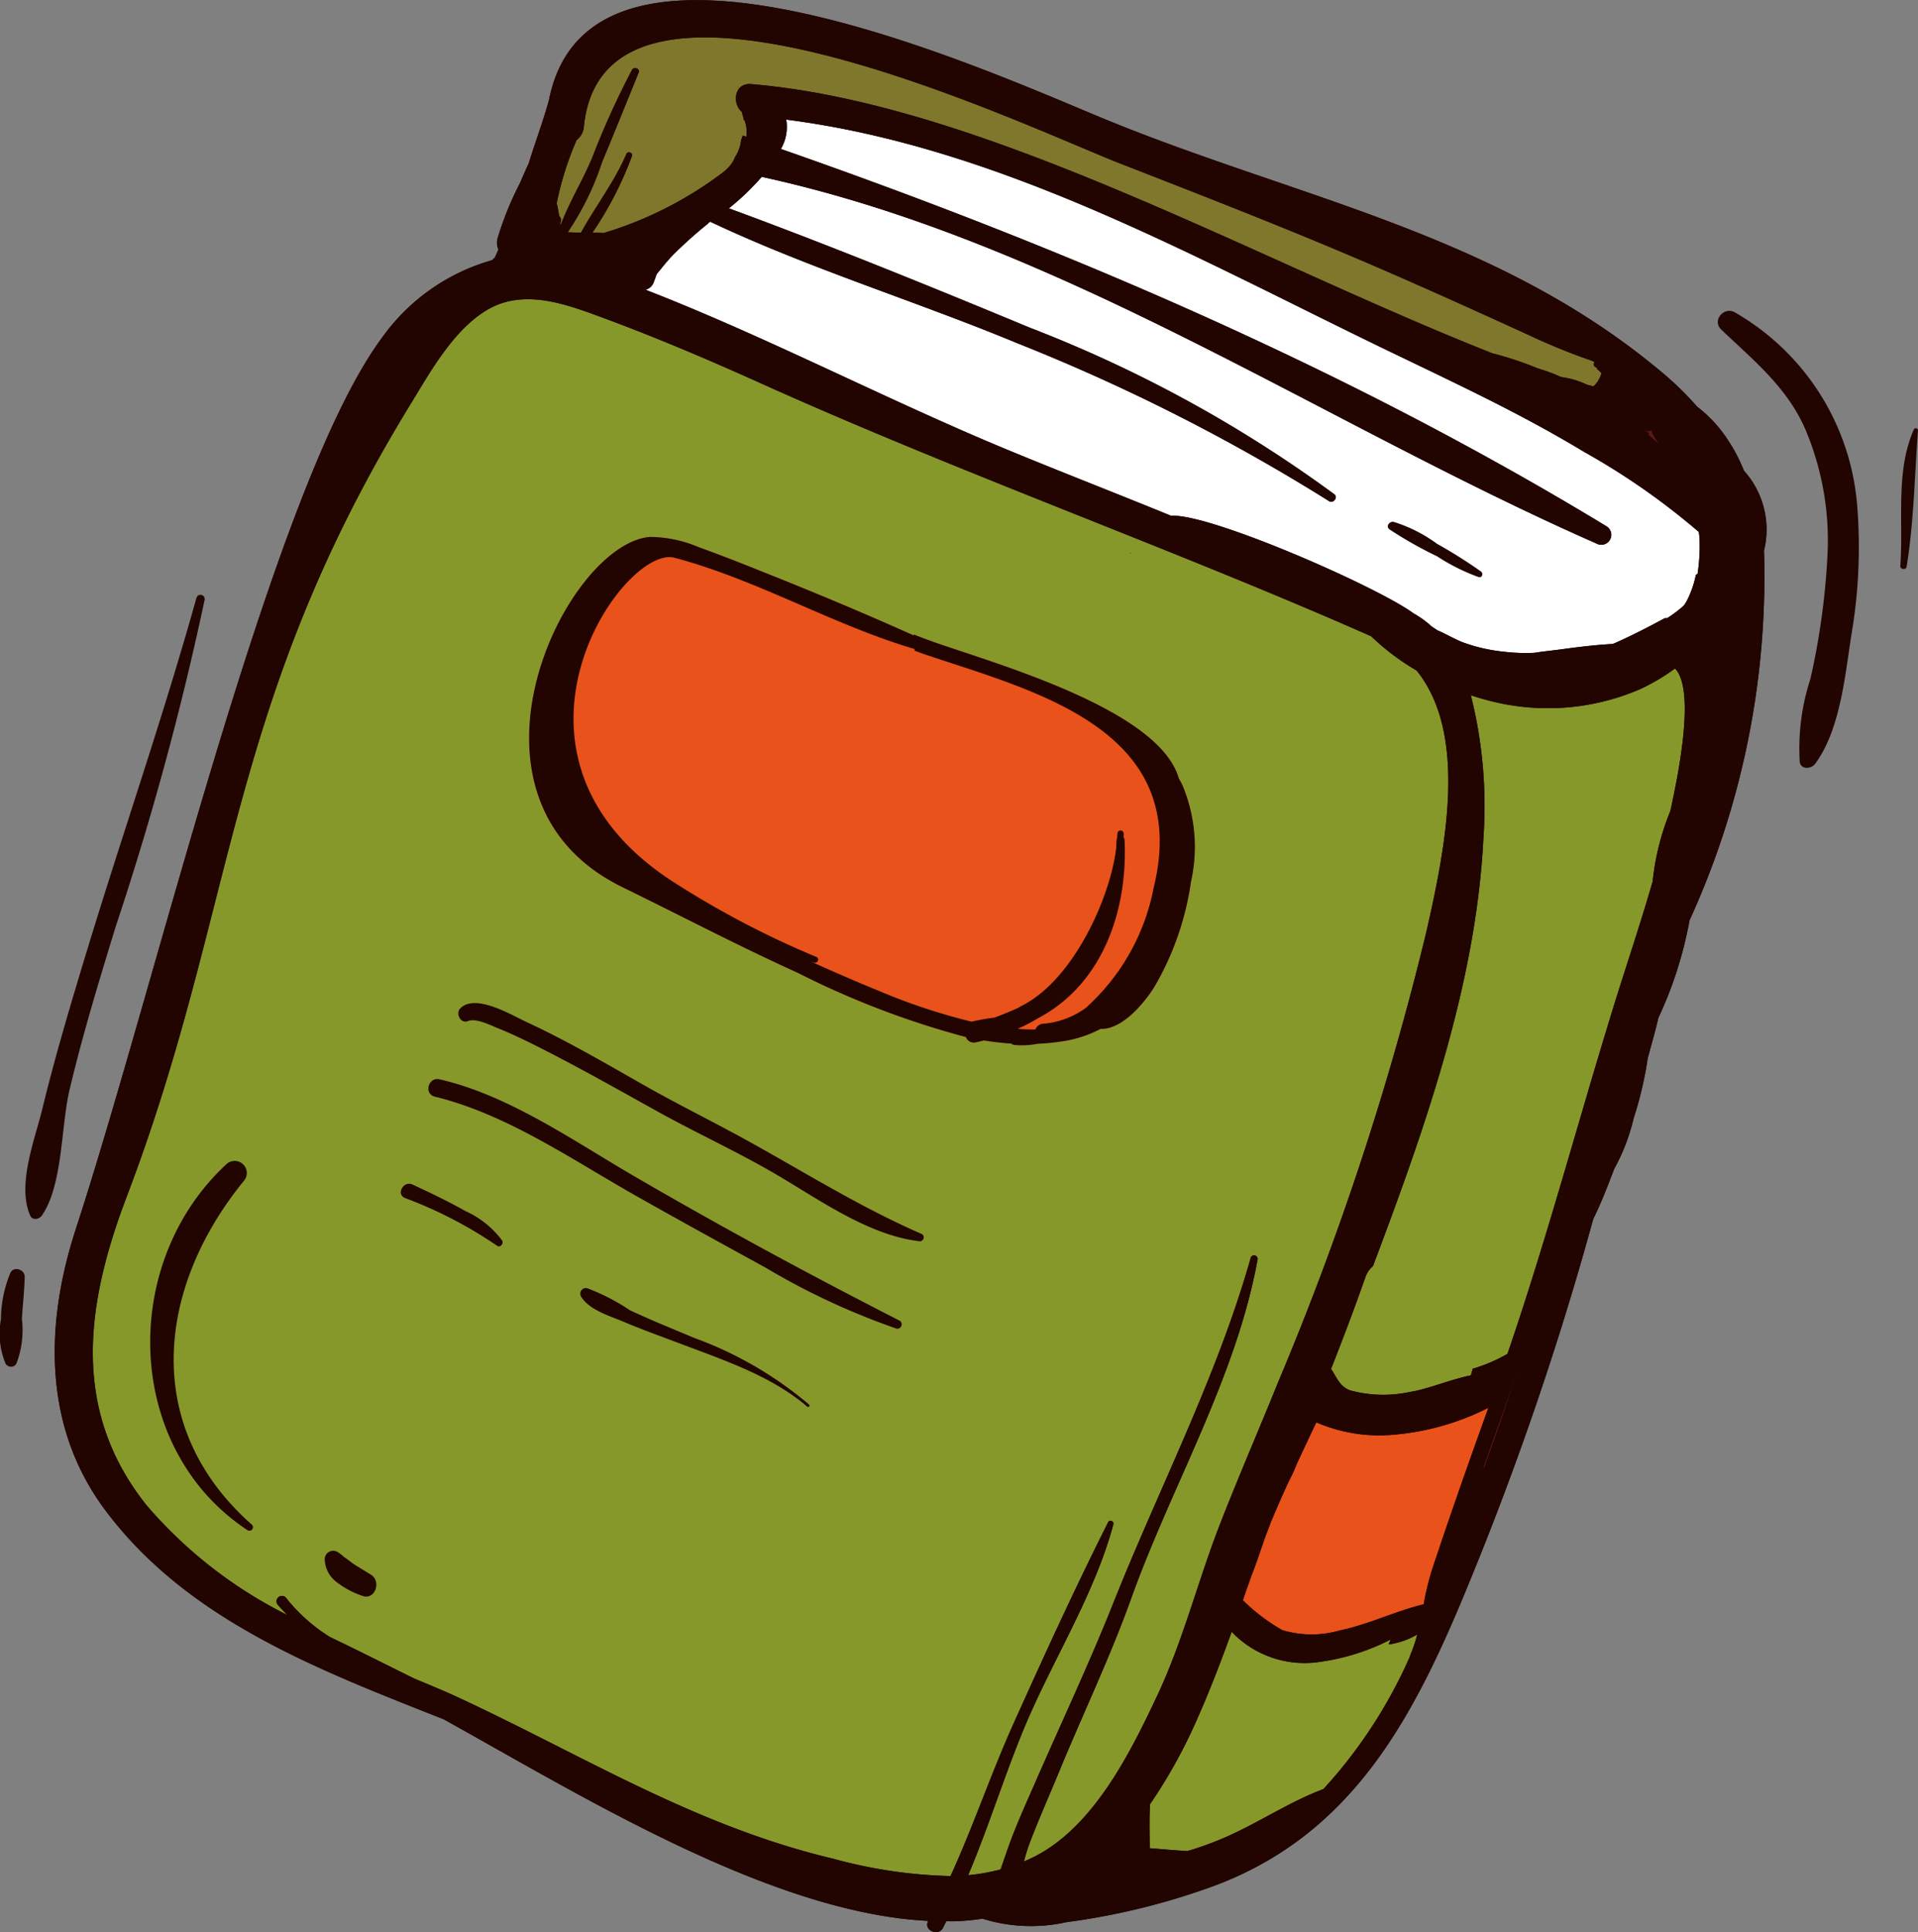 <svg xmlns="http://www.w3.org/2000/svg" id="prefix__Group_13735" width="87.531" height="88.162" data-name="Group 13735" viewBox="0 0 87.531 88.162">
    <rect x="0" y="0" width="87.531" height="88.162" fill="#808080" stroke="none"/>
    <defs>
        <style>
            .prefix__cls-1{fill:#220501}.prefix__cls-1,.prefix__cls-2,.prefix__cls-3,.prefix__cls-4{fill-rule:evenodd}.prefix__cls-2{fill:#87982a}.prefix__cls-3{fill:#e9521a}.prefix__cls-4{fill:#5d1913}
        </style>
    </defs>
    <path id="prefix__Path_7367" d="M377.44 280.535c3.73-11.43 9.026-34.058 14-40.713a9.247 9.247 0 0 1 5-3.506.719.719 0 0 1 .118-.11c.062-.121.116-.249.17-.375a.792.792 0 0 1-.041-.5 14.589 14.589 0 0 1 1.023-2.528c.128-.3.263-.605.4-.9.3-.978.667-1.94.934-2.926 1.952-9.736 20.534-1.052 25.625 1.012 8.68 3.521 17.562 5.15 25 11.312a14.721 14.721 0 0 1 1.767 1.7 6.055 6.055 0 0 1 1.273 1.332c.008.009.019.013.027.024l.033.062a7.509 7.509 0 0 1 .8 1.5 4.018 4.018 0 0 1 .917 3.652 37.739 37.739 0 0 1-3.4 16.871 18.094 18.094 0 0 1-1.427 4.46c-.106.484-.244.963-.369 1.424l-.11.4a16.682 16.682 0 0 1-.644 2.745 9 9 0 0 1-.887 2.311c-.284.747-.59 1.547-.957 2.286a143.757 143.757 0 0 1-5.957 17.305c-2.395 5.73-5.177 10.771-11.226 13.081a31.55 31.55 0 0 1-6.845 1.7 7.466 7.466 0 0 1-3.848-.158 10.484 10.484 0 0 1-1.226.118c-.139.005-.279 0-.419 0-.057.1-.106.213-.164.317-.2.364-.843.118-.686-.286l.022-.048c-7.161-.353-15.774-5.684-22.112-9.2-5.765-2.278-11.733-4.542-15.475-9.583-2.82-3.803-2.722-8.467-1.316-12.779z" class="prefix__cls-1" data-name="Path 7367" transform="translate(-373.983 -224.443)"/>
    <path id="prefix__Path_7368" d="M380.551 292.183a20.508 20.508 0 0 0 6.42 5.005c-.139-.148-.281-.293-.419-.45a.247.247 0 1 1 .388-.3 7.836 7.836 0 0 0 1.962 1.745c.282.14.566.276.846.411s1.51.746 3.007 1.49c.718.3 1.419.587 2.058.886 5.7 2.65 10.782 5.848 17.072 7.341a22.085 22.085 0 0 0 5.356.791c1.04-2.272 1.839-4.649 2.864-6.931 1.389-3.088 2.809-6.194 4.33-9.218.068-.135.277-.041.238.1-.879 3.26-2.793 6.214-4.083 9.322-.912 2.2-1.615 4.493-2.543 6.686a8.707 8.707 0 0 0 1.481-.263c.087-.269.185-.533.269-.782.373-1.092.855-2.146 1.317-3.2 1.189-2.724 2.463-5.422 3.562-8.186 2.083-5.234 4.729-10.309 6.265-15.742a.162.162 0 0 1 .312.085c-.984 5.4-3.929 10.328-5.767 15.458-.961 2.684-2.2 5.258-3.283 7.891-.451 1.091-.931 2.172-1.352 3.277a7.911 7.911 0 0 0-.259.837c.163-.07.326-.142.488-.225 2.683-1.365 4.349-4.7 5.578-7.308 1.191-2.522 1.858-5.229 2.865-7.818.847-2.18 1.782-4.325 2.657-6.492a133.965 133.965 0 0 0 6.782-20.6c.836-3.7 1.936-8.941-.448-11.9a10.835 10.835 0 0 1-2.075-1.565C427.4 248.53 417.717 245.1 408.4 240.9c-2.447-1.1-4.918-2.144-7.441-3.062-1.533-.559-3.266-1.1-4.786-.254-1.6.894-2.7 2.913-3.621 4.415-8.429 13.79-7.874 22.839-12.91 36.094-1.85 4.88-2.569 9.733.909 14.09z" class="prefix__cls-2" data-name="Path 7368" transform="translate(-373.862 -223.494)"/>
    <path id="prefix__Path_7369" d="M422.979 303.6c.571.045 1.149.1 1.722.131a14.841 14.841 0 0 0 1.833-.675c1.486-.666 2.847-1.581 4.371-2.154a22.159 22.159 0 0 0 3.926-6c.034-.1.067-.193.1-.267a6.725 6.725 0 0 0 .256-.787 3.5 3.5 0 0 1-1.311.454c.034-.075.069-.152.1-.225a10.143 10.143 0 0 1-3.447 1.049 4.6 4.6 0 0 1-3.809-1.4c-.489 1.349-1 2.69-1.584 4a23.716 23.716 0 0 1-2.142 3.866c-.041.674-.019 1.339-.015 2.008z" class="prefix__cls-2" data-name="Path 7369" transform="translate(-370.508 -219.265)"/>
    <path id="prefix__Path_7370" d="M435.556 291.636c.822-2.485 1.695-4.96 2.583-7.422a11.721 11.721 0 0 1-4.361 1.233 7.237 7.237 0 0 1-3.494-.566c-.3.628-.594 1.259-.888 1.887a7.935 7.935 0 0 1-.387.843c-.283.617-.558 1.237-.816 1.866-.017.049-.037.1-.055.147-.049.134-.1.265-.153.4-.22.608-.417 1.243-.661 1.852-.131.374-.268.745-.392 1.122a8.62 8.62 0 0 0 1.8 1.364 4.641 4.641 0 0 0 2.639.01c1.311-.272 2.514-.875 3.812-1.189a12.854 12.854 0 0 1 .373-1.547z" class="prefix__cls-3" data-name="Path 7370" transform="translate(-370.212 -219.976)"/>
    <path id="prefix__Path_7371" d="M437.178 287.1q.872-2.383 1.658-4.79c-.126.364-.249.731-.38 1.094q-.667 1.846-1.324 3.7a.221.221 0 0 1 .046-.004z" class="prefix__cls-4" data-name="Path 7371" transform="translate(-369.45 -220.118)"/>
    <path id="prefix__Path_7372" d="M443.4 268.805c.639-2.1 1.35-4.166 1.954-6.262a11.551 11.551 0 0 1 .806-3.21c.02-.1.045-.2.066-.3.166-.829 1.149-5.172.149-6.207a9.462 9.462 0 0 1-1.595.945 10.622 10.622 0 0 1-7.206.436c-.169-.047-.344-.1-.519-.161a20.721 20.721 0 0 1 .573 6.553c-.334 6.646-2.687 13.263-5.039 19.5a1.144 1.144 0 0 0-.347.508c-.49 1.407-1.023 2.8-1.566 4.186.263.366.369.782.866.973a5.761 5.761 0 0 0 2.763.067c.742-.109 1.792-.553 2.755-.753.026-.1.057-.2.081-.3a7.206 7.206 0 0 0 1.587-.68c1.73-5.046 3.11-10.194 4.672-15.295z" class="prefix__cls-2" data-name="Path 7372" transform="translate(-369.932 -222.322)"/>
    <path id="prefix__Path_7373" d="M449.49 250.337a.085.085 0 0 1 .086-.071 8.393 8.393 0 0 0 .091-1.667c-.009-.089-.019-.174-.032-.262a31.993 31.993 0 0 0-5.23-3.651c-3.146-1.906-6.505-3.422-9.8-5.03-8.45-4.115-17.158-8.927-26.616-10.134a1.993 1.993 0 0 1-.244 1.339c13.011 4.549 25.86 10.042 37.674 17.216a.455.455 0 0 1-.455.788c-12.61-5.546-24.456-13.753-38.093-16.731a11.477 11.477 0 0 1-1.5 1.437c4.614 1.695 9.206 3.568 13.744 5.45a59.754 59.754 0 0 1 13.89 7.6c.178.138-.052.433-.239.313a87.9 87.9 0 0 0-14.223-7.206c-4.622-1.917-9.493-3.408-14.023-5.547l-.081.054a.259.259 0 0 1-.033.043 20.18 20.18 0 0 0-1.552 1.386c-.279.282-.524.6-.779.91-.043.12-.083.242-.129.356a.546.546 0 0 1-.37.355h-.006c.145.059.294.118.434.172 5.447 2.156 10.654 4.883 16.066 7.125 2.478 1.025 4.994 2 7.488 3.02 1.726-.127 9.37 3.212 11.059 4.451a4.423 4.423 0 0 1 .818.59c.089.063.181.121.271.182.392.168.76.391 1.163.551a7.76 7.76 0 0 0 1.893.429 8.237 8.237 0 0 0 1.37.047c.464-.072.932-.116 1.351-.175.734-.1 1.478-.187 2.225-.228l.146-.061c.747-.334 1.479-.71 2.2-1.1a.162.162 0 0 1 .128-.011 5.921 5.921 0 0 0 .767-.577c.046-.066.091-.13.129-.2a4.515 4.515 0 0 0 .412-1.163z" data-name="Path 7373" transform="translate(-372.108 -224.064)" style="fill:#fff;fill-rule:evenodd"/>
    <path id="prefix__Path_7374" d="M444.345 242.854a.157.157 0 0 1-.015-.116l-.035-.013a.234.234 0 0 1-.274-.041.158.158 0 0 1-.011.029c.045.035.095.069.139.106a.114.114 0 0 1 .03.126c.038.03.073.059.11.091l.339.286c-.098-.154-.192-.308-.283-.468z" class="prefix__cls-4" data-name="Path 7374" transform="translate(-368.936 -223.08)"/>
    <path id="prefix__Path_7375" d="M445.318 241.2a.131.131 0 0 1-.049-.088c-.023-.011-.04-.027-.063-.038a.142.142 0 0 1-.041-.228c-.041-.021-.081-.044-.125-.063a28.231 28.231 0 0 1-2.9-1.181c-7.181-3.278-9.861-4.412-18.562-7.793-4.425-1.72-23.622-11-24.541-1.71a.878.878 0 0 1-.334.618 14.266 14.266 0 0 0-.914 2.913.207.207 0 0 1 .039.089l.082.465a.24.24 0 0 1 .048.312l.017.11c.383-1.039 1-2.037 1.429-3.055a38.434 38.434 0 0 1 1.831-4.044c.091-.16.379-.052.3.127q-.83 2.057-1.678 4.109a12.857 12.857 0 0 1-1.558 3.175l.536.026h.068c.664-1.21 1.522-2.307 2.076-3.6.062-.144.31-.041.251.1a16.174 16.174 0 0 1-1.807 3.5c.173 0 .345 0 .517.012a17.249 17.249 0 0 0 5.4-2.734 1.953 1.953 0 0 0 .47-.484 1.427 1.427 0 0 0 .124-.246 1.74 1.74 0 0 0 .278-.786.927.927 0 0 0 .072-.2l.165.058a1.47 1.47 0 0 0-.083-.757.047.047 0 0 1-.043-.044c0-.029 0-.057-.008-.084a.753.753 0 0 1-.059-.242c-.479-.39-.351-1.34.4-1.278 10.559.875 23.1 8.054 33.852 12.289a15.041 15.041 0 0 1 2.068.688 7.641 7.641 0 0 1 1.062.394 3.818 3.818 0 0 1 1.179.349c.1.024.193.048.291.075a1.227 1.227 0 0 0 .366-.606 2.245 2.245 0 0 0-.156-.148z" data-name="Path 7375" transform="translate(-372.39 -224.324)" style="fill:#7f772c;fill-rule:evenodd"/>
    <path id="prefix__Path_7376" d="M402.921 262.827a41.741 41.741 0 0 0 6.681 3.52c.146.063.053.3-.107.256-.044-.012-.088-.028-.134-.041 1.012.454 2.032.9 3.054 1.317a27.673 27.673 0 0 0 4.261 1.418 9.076 9.076 0 0 1 1.041-.184c.38-.142.761-.293 1.125-.466a.235.235 0 0 1 .054-.041c2.365-1.124 4.113-4.912 4.383-7.256 0-.114.011-.229.016-.343a.194.194 0 0 1 .021-.082c.008-.07.014-.143.018-.212a.141.141 0 0 1 .282 0v.188a.161.161 0 0 1 .041.106c.153 3.132-.947 6.552-3.952 8.135a8.445 8.445 0 0 1-.928.484c.273.018.546.031.814.026a.4.4 0 0 1 .366-.261 3.831 3.831 0 0 0 1.933-.723 9.868 9.868 0 0 0 3.1-5.5c1.766-7.217-5.461-8.95-10.368-10.605-.183-.061-.369-.129-.553-.2 0-.021.009-.044.014-.068-3.756-1.1-7.223-3.189-11.017-4.181-2.359-.46-8.866 8.922-.145 14.713z" class="prefix__cls-4" data-name="Path 7376" transform="translate(-372.336 -222.675)"/>
    <path id="prefix__Path_7377" d="M402.183 247.242a5.748 5.748 0 0 1 2.189.47c1.138.407 2.266.861 3.386 1.31 2.155.861 4.309 1.767 6.432 2.72l-.017-.051c.316.125.627.241.929.349 2.868 1.01 10.269 3.079 11.17 6.213.066.116.125.229.178.341a7.284 7.284 0 0 1 .379 4.387 13.178 13.178 0 0 1-1.645 4.75c-.418.691-1.46 2-2.475 1.957a5.521 5.521 0 0 1-1.57.542 10.351 10.351 0 0 1-1.3.139 3.715 3.715 0 0 1-1.069.054.241.241 0 0 1-.141-.062c-.417-.027-.832-.075-1.246-.142-.125.03-.249.061-.371.085a.384.384 0 0 1-.454-.241 39.344 39.344 0 0 1-7.677-2.932c-2.705-1.226-5.322-2.6-7.984-3.9-8.327-4.063-2.575-15.766 1.286-15.989z" class="prefix__cls-3" data-name="Path 7377" transform="translate(-372.477 -222.74)"/>
    <g id="prefix__Group_13734" data-name="Group 13734">
        <path id="prefix__Path_7378" d="M377.44 280.535c3.73-11.43 9.026-34.058 14-40.712a9.243 9.243 0 0 1 5-3.507.636.636 0 0 1 .118-.11c.062-.121.116-.249.17-.375a.792.792 0 0 1-.041-.5 14.589 14.589 0 0 1 1.023-2.528c.128-.3.262-.605.4-.9.3-.978.667-1.94.934-2.926 1.952-9.736 20.534-1.052 25.625 1.012 8.68 3.521 17.562 5.15 25 11.312a14.721 14.721 0 0 1 1.767 1.7 6.08 6.08 0 0 1 1.273 1.332c.008.009.019.013.027.023l.033.063a7.509 7.509 0 0 1 .8 1.5 4.018 4.018 0 0 1 .917 3.652 37.725 37.725 0 0 1-3.4 16.871 18.046 18.046 0 0 1-1.426 4.46c-.105.484-.244.963-.369 1.424l-.11.4a16.682 16.682 0 0 1-.644 2.745 9 9 0 0 1-.887 2.311c-.284.747-.59 1.547-.957 2.286a143.757 143.757 0 0 1-5.957 17.305c-2.395 5.732-5.177 10.771-11.226 13.081a31.55 31.55 0 0 1-6.845 1.7 7.466 7.466 0 0 1-3.848-.158 10.484 10.484 0 0 1-1.226.118c-.139.005-.279 0-.419 0-.055.1-.106.213-.164.317-.2.364-.843.118-.687-.287l.023-.047c-7.161-.353-15.774-5.684-22.112-9.2-5.765-2.278-11.732-4.542-15.475-9.583-2.819-3.8-2.721-8.464-1.315-12.776zm69.471-39.212a.131.131 0 0 1-.049-.088c-.023-.011-.04-.027-.063-.038a.142.142 0 0 1-.041-.228c-.041-.021-.081-.044-.125-.063a28.231 28.231 0 0 1-2.9-1.181c-7.181-3.278-9.861-4.412-18.562-7.793-4.425-1.72-23.622-11-24.541-1.708a.878.878 0 0 1-.334.616 14.266 14.266 0 0 0-.914 2.913.207.207 0 0 1 .039.089l.082.465a.24.24 0 0 1 .048.312l.017.11c.383-1.039 1-2.037 1.429-3.055a38.434 38.434 0 0 1 1.831-4.044c.091-.16.379-.052.3.127q-.83 2.057-1.678 4.109a12.857 12.857 0 0 1-1.558 3.175l.536.026h.068c.664-1.21 1.521-2.307 2.076-3.6.062-.144.31-.041.251.1a16.174 16.174 0 0 1-1.807 3.5c.173 0 .345 0 .517.012a17.249 17.249 0 0 0 5.4-2.734 1.976 1.976 0 0 0 .471-.484 1.5 1.5 0 0 0 .123-.246 1.727 1.727 0 0 0 .278-.786 1.016 1.016 0 0 0 .072-.2l.165.058a1.47 1.47 0 0 0-.083-.757.047.047 0 0 1-.043-.044c0-.029 0-.057-.008-.084a.753.753 0 0 1-.059-.242c-.479-.39-.351-1.34.4-1.278 10.559.874 23.1 8.054 33.852 12.289a15.041 15.041 0 0 1 2.068.688 7.641 7.641 0 0 1 1.062.394 3.818 3.818 0 0 1 1.179.349c.1.024.193.048.291.075a1.227 1.227 0 0 0 .366-.606 2.245 2.245 0 0 0-.165-.16zm2.482 2.894a.157.157 0 0 1-.015-.116l-.035-.013a.234.234 0 0 1-.274-.041.158.158 0 0 1-.011.029c.045.035.095.069.139.106a.114.114 0 0 1 .03.126c.038.03.073.059.11.091l.339.286c-.1-.155-.191-.308-.282-.469zm1.972 6.5a.086.086 0 0 1 .087-.071 8.472 8.472 0 0 0 .09-1.667c-.009-.089-.019-.174-.032-.262a32 32 0 0 0-5.23-3.651c-3.146-1.906-6.505-3.422-9.8-5.03-8.45-4.115-17.158-8.927-26.616-10.134a1.992 1.992 0 0 1-.244 1.339c13.011 4.549 25.86 10.042 37.674 17.216a.455.455 0 0 1-.455.788c-12.61-5.546-24.456-13.753-38.093-16.731a11.475 11.475 0 0 1-1.5 1.437c4.614 1.695 9.206 3.568 13.744 5.45a59.753 59.753 0 0 1 13.89 7.6c.178.138-.052.433-.239.313a87.9 87.9 0 0 0-14.223-7.206c-4.622-1.917-9.493-3.408-14.023-5.547l-.081.054a.257.257 0 0 1-.033.043 19.966 19.966 0 0 0-1.551 1.386c-.281.281-.526.6-.78.91-.043.12-.084.242-.129.356a.546.546 0 0 1-.37.355h-.006c.145.059.294.118.434.172 5.447 2.156 10.654 4.883 16.066 7.125 2.478 1.025 4.994 2 7.488 3.02 1.726-.127 9.37 3.212 11.059 4.451a4.424 4.424 0 0 1 .818.59c.089.063.181.121.271.182.392.168.76.391 1.163.551a7.76 7.76 0 0 0 1.893.429 8.236 8.236 0 0 0 1.37.047c.464-.072.932-.116 1.351-.175.734-.1 1.478-.187 2.225-.228l.146-.061c.747-.334 1.479-.71 2.2-1.1a.162.162 0 0 1 .128-.011 5.824 5.824 0 0 0 .767-.577c.046-.066.091-.13.129-.2a4.515 4.515 0 0 0 .417-1.161zm-3.914 20.209c.639-2.1 1.35-4.166 1.954-6.262a11.551 11.551 0 0 1 .806-3.21c.02-.1.045-.2.066-.3.166-.829 1.149-5.172.149-6.207a9.462 9.462 0 0 1-1.595.945 10.622 10.622 0 0 1-7.206.436c-.169-.047-.344-.1-.519-.161a20.659 20.659 0 0 1 .573 6.553c-.334 6.646-2.687 13.263-5.039 19.5a1.144 1.144 0 0 0-.347.508c-.49 1.407-1.023 2.8-1.566 4.186.263.366.369.782.866.973a5.761 5.761 0 0 0 2.763.067c.742-.109 1.793-.553 2.755-.753.026-.1.057-.2.081-.3a7.206 7.206 0 0 0 1.587-.68c1.731-5.044 3.111-10.192 4.673-15.292zm-5.739 20.5q.872-2.383 1.658-4.79c-.126.364-.249.731-.38 1.094q-.667 1.846-1.324 3.7a.221.221 0 0 1 .046 0zm-2.385 4.678c.822-2.485 1.695-4.96 2.583-7.422a11.741 11.741 0 0 1-4.361 1.233 7.237 7.237 0 0 1-3.494-.566c-.3.628-.594 1.259-.888 1.887a7.935 7.935 0 0 1-.387.843c-.283.617-.558 1.237-.816 1.866-.017.049-.037.1-.055.147-.049.134-.1.265-.152.4-.221.608-.418 1.243-.662 1.852-.131.374-.268.745-.392 1.122a8.62 8.62 0 0 0 1.8 1.364 4.641 4.641 0 0 0 2.639.01c1.311-.272 2.514-.875 3.812-1.189a12.854 12.854 0 0 1 .373-1.546zm-12.873 12.678c.571.045 1.149.1 1.722.129a14.487 14.487 0 0 0 1.833-.673c1.486-.666 2.847-1.581 4.371-2.154a22.159 22.159 0 0 0 3.926-6c.034-.1.067-.193.1-.267a6.725 6.725 0 0 0 .256-.787 3.5 3.5 0 0 1-1.311.454c.034-.075.069-.152.1-.225a10.143 10.143 0 0 1-3.451 1.049 4.6 4.6 0 0 1-3.809-1.4c-.489 1.349-1 2.69-1.584 4a23.716 23.716 0 0 1-2.142 3.866c-.04.671-.017 1.336-.014 2.008zm-45.782-15.649a20.508 20.508 0 0 0 6.42 5.005c-.139-.148-.281-.293-.419-.45a.247.247 0 1 1 .388-.3 7.836 7.836 0 0 0 1.962 1.745c.282.14.566.276.846.411s1.51.746 3.007 1.49c.718.3 1.419.587 2.059.886 5.7 2.65 10.781 5.848 17.071 7.341a22.085 22.085 0 0 0 5.356.791c1.04-2.272 1.839-4.649 2.864-6.931 1.389-3.088 2.809-6.194 4.33-9.218.068-.135.277-.041.238.1-.879 3.26-2.793 6.214-4.083 9.322-.912 2.2-1.615 4.493-2.543 6.686a8.707 8.707 0 0 0 1.481-.263c.087-.269.185-.533.269-.782.373-1.092.855-2.146 1.317-3.2 1.189-2.724 2.463-5.422 3.562-8.186 2.083-5.234 4.729-10.309 6.265-15.742a.162.162 0 0 1 .312.085c-.984 5.4-3.929 10.328-5.767 15.458-.961 2.684-2.2 5.258-3.283 7.89-.451 1.092-.931 2.173-1.352 3.278a7.911 7.911 0 0 0-.259.837c.163-.07.326-.142.488-.225 2.683-1.365 4.349-4.7 5.578-7.308 1.191-2.522 1.858-5.229 2.865-7.818.847-2.18 1.782-4.325 2.657-6.492a133.965 133.965 0 0 0 6.782-20.6c.836-3.7 1.936-8.941-.448-11.9a10.835 10.835 0 0 1-2.075-1.565c-9.034-3.988-18.72-7.417-28.032-11.623-2.447-1.1-4.918-2.144-7.441-3.062-1.533-.559-3.266-1.1-4.786-.254-1.6.894-2.7 2.913-3.621 4.415-8.429 13.79-7.874 22.839-12.91 36.094-1.857 4.874-2.576 9.727.902 14.084z" class="prefix__cls-1" data-name="Path 7378" transform="translate(-373.983 -224.443)"/>
        <g id="prefix__Group_13733" data-name="Group 13733" transform="translate(0 3.971)">
            <path id="prefix__Path_7379" d="M422.167 247.912a.015.015 0 1 1 0 .03.015.015 0 1 1 0-.03z" class="prefix__cls-1" data-name="Path 7379" transform="translate(-370.569 -226.66)"/>
            <path id="prefix__Path_7380" d="M393.71 267.272c.693-.693 2.34.31 3.009.619 1.822.843 3.563 1.859 5.308 2.852 1.531.872 3.1 1.643 4.646 2.491 2.713 1.492 5.251 3.1 8.1 4.338a.179.179 0 0 1-.088.331c-2.4-.265-4.748-2.011-6.788-3.183-1.686-.968-3.446-1.777-5.145-2.717-1.677-.93-3.347-1.876-5.053-2.751-.753-.387-1.515-.766-2.3-1.083-.326-.132-.979-.462-1.341-.315-.341.136-.578-.354-.348-.582z" class="prefix__cls-1" data-name="Path 7380" transform="translate(-372.702 -225.231)"/>
            <path id="prefix__Path_7381" d="M392.853 270.27c3.163.723 6.127 2.818 8.9 4.429 3.981 2.318 8.018 4.5 12.114 6.592a.2.2 0 0 1-.149.358 32.366 32.366 0 0 1-5.971-2.778c-1.969-1.078-3.939-2.161-5.894-3.265-2.928-1.653-5.907-3.737-9.209-4.543-.517-.126-.303-.91.209-.793z" class="prefix__cls-1" data-name="Path 7381" transform="translate(-372.797 -224.99)"/>
            <path id="prefix__Path_7382" d="M399.12 279.142a9.591 9.591 0 0 1 1.938 1c.963.454 1.951.849 2.93 1.263a17.121 17.121 0 0 1 5.252 3.046c.058.058-.029.145-.089.092-1.644-1.422-3.917-2.16-5.911-2.919-.832-.313-1.666-.613-2.485-.96-.619-.262-1.557-.535-1.922-1.142a.257.257 0 0 1 .287-.38z" class="prefix__cls-1" data-name="Path 7382" transform="translate(-372.315 -224.327)"/>
            <path id="prefix__Path_7383" d="M391.712 274.741c.816.379 1.626.765 2.412 1.209a4.263 4.263 0 0 1 1.676 1.345c.081.139-.088.346-.234.237a19.488 19.488 0 0 0-4.205-2.178c-.414-.175-.061-.806.351-.613z" class="prefix__cls-1" data-name="Path 7383" transform="translate(-372.884 -224.658)"/>
            <path id="prefix__Path_7384" d="M433.349 246.6a6.709 6.709 0 0 1 1.99 1.006 21.72 21.72 0 0 1 2 1.26c.117.088.057.3-.107.255a9.181 9.181 0 0 1-1.895-.947 18.722 18.722 0 0 1-2.18-1.233c-.179-.141.014-.375.192-.341z" class="prefix__cls-1" data-name="Path 7384" transform="translate(-369.752 -226.758)"/>
            <path id="prefix__Path_7385" d="M447.858 237.7a11.187 11.187 0 0 1 5.6 8.793 23.774 23.774 0 0 1-.268 5.973c-.286 1.85-.512 4.316-1.651 5.849-.171.229-.637.279-.7-.088a10.194 10.194 0 0 1 .486-3.786 33.055 33.055 0 0 0 .781-5.668 13.013 13.013 0 0 0-.994-5.684c-.833-1.952-2.381-3.183-3.862-4.6-.418-.407.115-1.041.608-.789z" class="prefix__cls-1" data-name="Path 7385" transform="translate(-368.705 -227.428)"/>
            <path id="prefix__Path_7386" d="M455.47 242.674a.1.1 0 0 1 .186.048c-.154 2.069-.187 4.176-.518 6.221-.026.164-.3.128-.289-.038.151-2.042-.233-4.305.621-6.231z" class="prefix__cls-1" data-name="Path 7386" transform="translate(-368.126 -227.055)"/>
            <path id="prefix__Path_7387" d="M384.016 273.882a.552.552 0 0 1 .782.778c-3.96 4.865-4.674 11.221.379 15.675a.162.162 0 0 1-.195.255c-5.644-3.715-5.861-12.19-.966-16.708z" class="prefix__cls-1" data-name="Path 7387" transform="translate(-373.68 -224.731)"/>
            <path id="prefix__Path_7388" d="M388.52 290.336a1.776 1.776 0 0 1 .307.238c.169.1.313.236.485.346.246.159.5.305.751.465.477.305.18 1.173-.4.959a3.952 3.952 0 0 1-1.108-.579 1.357 1.357 0 0 1-.61-1.094.387.387 0 0 1 .575-.335z" class="prefix__cls-1" data-name="Path 7388" transform="translate(-373.126 -223.493)"/>
            <path id="prefix__Path_7389" d="M376 273.188c.6-2.471 1.333-4.916 2.073-7.347 1.626-5.338 3.469-10.628 4.967-16a.192.192 0 0 1 .371.1 137.544 137.544 0 0 1-4.036 14.838c-.765 2.493-1.531 4.992-2.13 7.531-.388 1.644-.3 4.34-1.261 5.717-.117.169-.427.233-.529 0-.613-1.39.203-3.444.545-4.839z" class="prefix__cls-1" data-name="Path 7389" transform="translate(-374.076 -226.527)"/>
            <path id="prefix__Path_7390" d="M374.2 280.608a5.579 5.579 0 0 1 .429-2.106c.147-.326.661-.16.655.174-.015.641-.092 1.286-.128 1.929a4.259 4.259 0 0 1-.255 2.042.287.287 0 0 1-.488 0 3.555 3.555 0 0 1-.213-2.039z" class="prefix__cls-1" data-name="Path 7390" transform="translate(-374.156 -224.387)"/>
            <path id="prefix__Path_7391" d="M405.5 228.138c.017 0 .017.027 0 .027a.013.013 0 1 1 0-.027z" class="prefix__cls-1" data-name="Path 7391" transform="translate(-371.815 -228.138)"/>
            <path id="prefix__Path_7392" d="M402.183 247.242a5.748 5.748 0 0 1 2.189.47c1.138.407 2.266.861 3.386 1.31 2.155.861 4.309 1.767 6.432 2.72l-.017-.051c.316.125.627.242.929.349 2.868 1.008 10.269 3.079 11.17 6.213.066.116.125.229.178.341a7.284 7.284 0 0 1 .379 4.387 13.178 13.178 0 0 1-1.645 4.75c-.418.691-1.46 2-2.475 1.957a5.521 5.521 0 0 1-1.57.542 10.351 10.351 0 0 1-1.3.139 3.715 3.715 0 0 1-1.069.054.241.241 0 0 1-.141-.062c-.417-.027-.832-.075-1.246-.142-.125.03-.249.061-.371.085a.384.384 0 0 1-.454-.241 39.344 39.344 0 0 1-7.677-2.932c-2.705-1.226-5.322-2.6-7.984-3.9-8.33-4.067-2.578-15.77 1.283-15.992zm.878 15.649a41.741 41.741 0 0 0 6.681 3.52c.146.063.053.3-.107.256-.044-.012-.088-.028-.134-.041 1.012.454 2.032.9 3.054 1.317a27.673 27.673 0 0 0 4.261 1.418 9.076 9.076 0 0 1 1.041-.184c.38-.142.761-.293 1.125-.466a.235.235 0 0 1 .054-.041c2.365-1.123 4.113-4.912 4.383-7.256 0-.114.011-.229.016-.343a.194.194 0 0 1 .021-.082c.008-.07.014-.143.018-.212a.141.141 0 0 1 .282 0v.188a.159.159 0 0 1 .041.106c.153 3.132-.947 6.552-3.952 8.135a8.445 8.445 0 0 1-.928.484c.273.018.546.031.814.026a.4.4 0 0 1 .366-.261 3.831 3.831 0 0 0 1.933-.723 9.868 9.868 0 0 0 3.1-5.5c1.766-7.217-5.461-8.95-10.368-10.605-.183-.061-.369-.129-.553-.2 0-.021.009-.044.014-.068-3.755-1.107-7.223-3.189-11.019-4.181-2.359-.46-8.865 8.922-.143 14.714z" class="prefix__cls-1" data-name="Path 7392" transform="translate(-372.477 -226.711)"/>
        </g>
    </g>
</svg>
